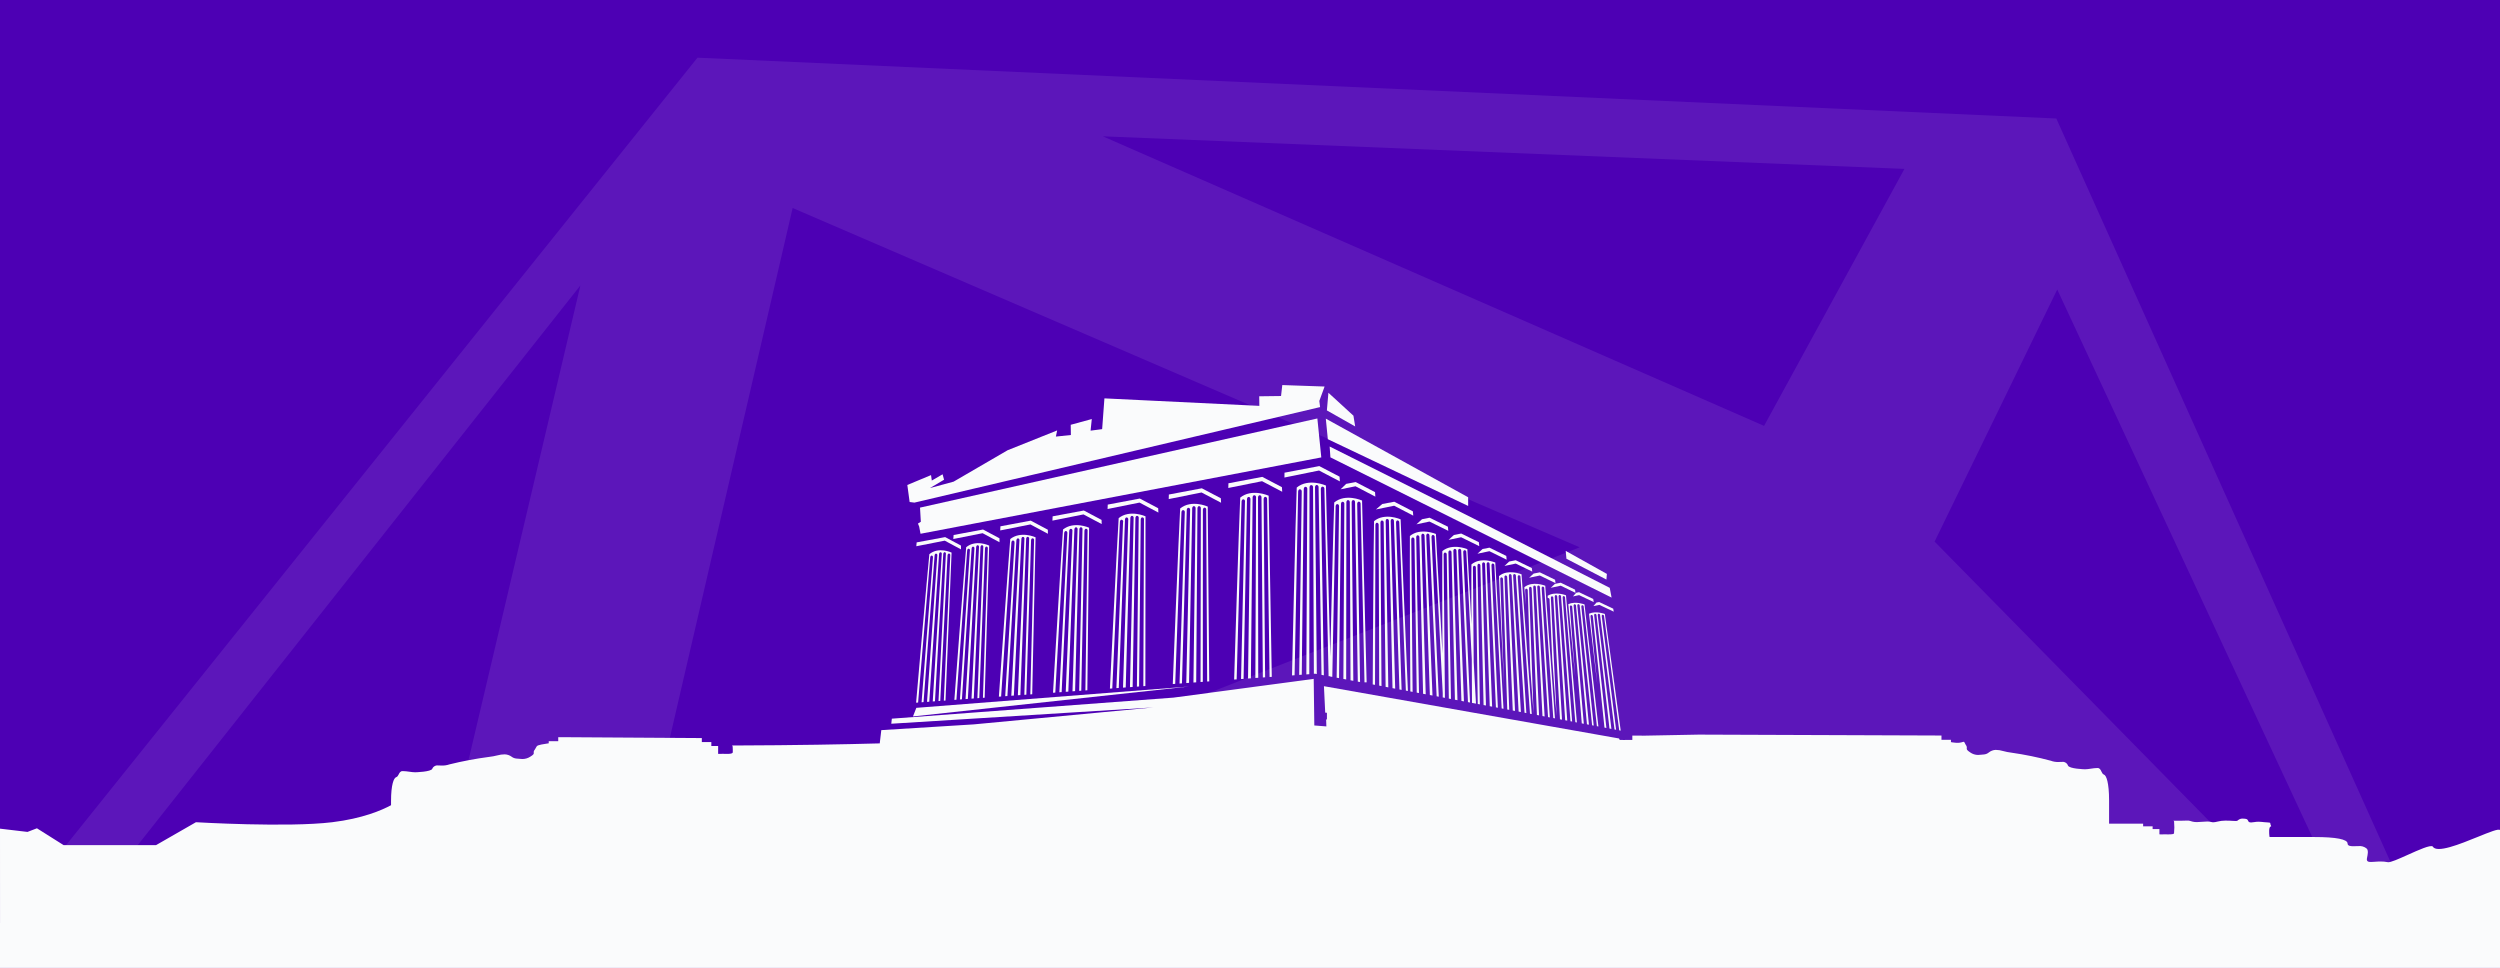 <svg viewBox="0 0 390 151" fill="none" xmlns="http://www.w3.org/2000/svg">
<rect x="0" y="0" width="390" height="151" fill="#808080" stroke="none"/>
<g clip-path="url(#clip0_16498_64793)">
<path d="M390 0H0V151H390V0Z" fill="#4D00B4"/>
<path fill-rule="evenodd" clip-rule="evenodd" d="M380.152 150.559L320.784 18.487L108.806 9L0 144.694V150.559H6.68L90.543 44.53L65.552 150.559H192.2L264.215 119.057L260.057 150.559H289.78L294.367 116.61L327.78 150.559H366.713L301.797 84.489L320.93 45.163L370.026 150.559H380.152ZM123.653 32.449L246.428 85.381L97.862 143.736L123.653 32.449ZM172.037 21.265L297.093 26.347L275.193 66.438L172.037 21.265Z" fill="#5C16BA"/>
<path d="M229.029 77.572L229.033 78.927L207.141 68.514L206.827 65.31L229.029 77.572Z" fill="#FAFBFC"/>
<path d="M250.674 89.529L250.6 90.411L244.363 87.164L244.253 85.941L250.674 89.529Z" fill="#FAFBFC"/>
<path d="M211.407 66.527L206.994 64.024L207.232 61.271L211.137 64.848L211.407 66.527Z" fill="#FAFBFC"/>
<path d="M206.121 71.356L143.602 83.267L143.388 82.136L143.198 81.678L143.65 81.395L143.523 79.188L205.508 65.281L206.121 71.356Z" fill="#FAFBFC"/>
<path d="M206.636 60.299L205.816 62.547L205.934 63.506L142.651 78.407L141.903 78.313L141.543 75.657L145.24 74.115L145.362 74.967L147.045 73.989L147.273 74.837L145.062 76.142L148.768 75.135L157.198 70.231L164.916 67.145L164.719 68.106L167.058 67.861L167.033 66.267L170.319 65.37L170.131 67.181L171.935 66.945L172.29 62.146L196.459 63.316L196.438 61.822L199.843 61.778L200.037 60.07L206.636 60.299Z" fill="#FAFBFC"/>
<path d="M251.407 93.225L207.544 71.347L207.426 69.657L229.904 80.903L251.119 91.703L251.407 93.225Z" fill="#FAFBFC"/>
<path d="M185.481 107.098L142.425 111.766L142.948 110.423L185.481 107.098Z" fill="#FAFBFC"/>
<path d="M206.534 107.046L252.562 115.2L252.683 115.43L252.698 115.43C252.773 115.428 252.844 115.426 252.91 115.426C252.954 115.426 252.995 115.428 253.039 115.43C253.068 115.432 253.098 115.433 253.131 115.434L253.2 115.436C253.258 115.438 253.317 115.44 253.375 115.44C253.441 115.44 253.508 115.437 253.577 115.431H254.643V114.758H256.122V114.771L265.01 114.599L302.184 114.739H302.87V115.412H304.348V115.772L304.618 115.818C305.503 115.967 305.93 115.83 306.161 115.755C306.327 115.702 306.393 115.681 306.456 115.818C306.515 115.954 306.585 116.084 306.665 116.21C306.724 116.277 306.767 116.355 306.794 116.439C306.82 116.523 306.828 116.611 306.818 116.698C306.788 116.907 306.827 117.026 307.35 117.374C307.703 117.628 308.132 117.768 308.576 117.773C308.747 117.77 308.919 117.756 309.089 117.731C309.225 117.711 309.363 117.699 309.501 117.695C309.783 117.668 310.048 117.559 310.26 117.381C310.559 117.139 310.936 116.998 311.329 116.982C311.72 116.986 312.109 117.046 312.481 117.16C312.907 117.278 313.343 117.364 313.783 117.416C315.857 117.713 317.909 118.133 319.927 118.674C320.333 118.828 320.769 118.895 321.205 118.869C321.407 118.869 321.591 118.861 321.725 118.855C321.758 118.854 321.788 118.853 321.815 118.852C321.85 118.85 321.879 118.849 321.902 118.849C322.061 118.873 322.209 118.938 322.332 119.036C322.455 119.135 322.546 119.263 322.597 119.408C322.761 119.946 325.238 120.009 325.262 120.009C325.556 120 325.848 119.969 326.137 119.918C326.493 119.855 326.853 119.819 327.215 119.81C327.562 119.81 327.686 120.073 327.816 120.348L327.817 120.35C327.914 120.557 328.016 120.771 328.224 120.843C328.589 120.97 329.016 122.098 329.016 124.864V128.44C329.016 128.447 329.016 128.453 329.018 128.46C329.02 128.468 329.022 128.476 329.026 128.483L329.028 128.487L329.03 128.49H334.328V128.912H335.809V129.332H336.869V130.158C336.904 130.158 336.939 130.16 336.973 130.161L337.008 130.163C337.03 130.164 337.051 130.164 337.072 130.164H337.316C337.358 130.164 337.396 130.163 337.433 130.162C337.453 130.161 337.472 130.16 337.491 130.16C337.507 130.159 337.522 130.159 337.537 130.159H337.863C337.929 130.159 337.996 130.16 338.064 130.162C338.105 130.162 338.147 130.163 338.189 130.164C338.216 130.164 338.244 130.164 338.271 130.164C338.826 130.164 339.081 130.121 339.149 130.013C339.212 129.391 339.215 128.765 339.157 128.143C339.156 128.134 339.153 128.126 339.148 128.119C339.146 128.116 339.144 128.113 339.141 128.11C339.137 128.107 339.134 128.104 339.13 128.102C339.097 128.082 339.068 128.058 339.042 128.031H340.395C340.477 128.031 340.578 128.031 340.699 128.023C340.843 128.016 341.008 128.011 341.164 128.011C341.344 127.992 341.525 128.014 341.696 128.075C342.109 128.224 342.55 128.278 342.987 128.233C343.141 128.233 343.333 128.218 343.54 128.201L343.59 128.197C343.827 128.178 344.087 128.157 344.329 128.157C344.533 128.151 344.737 128.174 344.934 128.227C345.043 128.261 345.156 128.277 345.27 128.276C345.48 128.267 345.688 128.234 345.891 128.177C346.308 128.069 346.738 128.015 347.169 128.014C347.658 128.014 348.049 128.038 348.332 128.055L348.412 128.059C348.551 128.067 348.664 128.073 348.757 128.073C348.839 128.073 349.04 128.073 349.102 127.974C349.216 127.872 349.35 127.796 349.496 127.75C349.642 127.703 349.796 127.689 349.948 127.707C350.041 127.707 350.133 127.713 350.225 127.723C350.582 127.764 350.64 127.892 350.698 128.028C350.721 128.102 350.767 128.168 350.828 128.215C350.89 128.263 350.965 128.29 351.043 128.293C351.091 128.299 351.138 128.302 351.186 128.302C351.333 128.297 351.479 128.281 351.623 128.254C351.861 128.212 352.103 128.19 352.345 128.187C352.513 128.187 352.681 128.198 352.848 128.22C353.169 128.263 353.429 128.277 353.642 128.287C354.097 128.312 354.171 128.325 354.171 128.46C354.176 128.569 354.207 128.675 354.262 128.77C354.328 128.899 354.319 128.908 354.231 128.933C353.913 129.02 353.973 129.963 354.037 130.519C354.037 130.551 354.085 130.576 354.138 130.576H361.041C364.429 130.576 366.221 130.927 366.221 131.591C366.221 132.009 366.828 132.008 367.118 132.008C367.228 132.008 367.345 132.008 367.468 132.002C367.591 131.995 367.725 131.995 367.856 131.995H367.859C368.104 131.96 368.354 131.978 368.591 132.049C368.829 132.119 369.048 132.24 369.235 132.403C369.485 132.714 369.371 133.277 369.248 133.871C369.111 134.537 369.619 134.499 370.445 134.437C371.015 134.395 371.736 134.342 372.5 134.5C372.875 134.586 374.211 133.985 375.623 133.35C377.322 132.585 379.129 131.772 379.5 132.049C380.111 133.161 383.734 131.69 386.559 130.544C388.361 129.812 389.838 129.213 390 129.5V151H0V144H0.004L0 129.271L4.289 129.779L5.761 129.213L9.933 131.845H24.335L30.567 128.266C30.567 128.266 44.84 129.115 51.83 128.266C56.582 127.689 59.573 126.387 61.002 125.612V124.963C61.002 122.407 61.429 121.364 61.795 121.246C62.003 121.18 62.106 120.982 62.203 120.79C62.334 120.535 62.459 120.292 62.808 120.292C63.17 120.3 63.532 120.333 63.888 120.391C64.178 120.439 64.471 120.467 64.766 120.476C64.79 120.476 67.274 120.417 67.439 119.919C67.489 119.786 67.581 119.667 67.704 119.576C67.827 119.485 67.977 119.425 68.136 119.403C68.159 119.403 68.188 119.404 68.223 119.406L68.262 119.407L68.313 119.409C68.448 119.415 68.632 119.422 68.835 119.422C69.272 119.446 69.71 119.384 70.116 119.242C72.14 118.742 74.198 118.353 76.278 118.079C76.72 118.03 77.157 117.951 77.584 117.841C77.957 117.736 78.347 117.681 78.739 117.678C79.133 117.692 79.511 117.822 79.811 118.046C80.023 118.21 80.29 118.312 80.572 118.336C80.711 118.34 80.849 118.351 80.986 118.37C81.156 118.393 81.328 118.405 81.5 118.408C81.945 118.404 82.376 118.275 82.729 118.039C83.254 117.718 83.293 117.608 83.263 117.415C83.253 117.335 83.261 117.253 83.287 117.176C83.314 117.098 83.357 117.026 83.416 116.963C83.496 116.847 83.567 116.727 83.627 116.602C83.778 116.297 83.81 116.233 85.332 115.998L85.602 115.955V115.622H87.085V115H87.772L108.797 115.135H109.484V115.758H110.968V116.379H112.03V117.599C112.099 117.605 112.166 117.608 112.232 117.608C112.291 117.608 112.349 117.606 112.408 117.604L112.477 117.602C112.51 117.601 112.54 117.6 112.569 117.599C112.593 117.598 112.615 117.597 112.638 117.596L112.672 117.595L112.698 117.595C112.765 117.595 112.838 117.597 112.914 117.598C112.95 117.599 112.987 117.6 113.025 117.601C113.157 117.604 113.296 117.608 113.433 117.608C113.989 117.608 114.245 117.544 114.313 117.386V116.958L114.304 116.708L114.296 116.464C114.295 116.442 114.285 116.42 114.268 116.404C114.234 116.372 114.204 116.337 114.18 116.299C124.539 116.263 131.784 116.119 137.239 115.968L137.483 113.9L151.915 113.003L179.924 110.358L139.041 112.901L139.127 112.112L183.046 108.83L204.939 105.904L205.033 113.173L206.913 113.321L206.877 112.23L207 112.242V111.195L206.734 111.169L206.534 107.046Z" fill="#FAFBFC"/>
<path d="M155.919 84.59L153.284 83.177L148.716 84.084L148.763 83.46L153.352 82.604L155.919 83.977V84.59Z" fill="#FAFBFC"/>
<path d="M156.812 108.605L158.273 84.66L158.256 84.661C158.262 84.646 158.262 84.631 158.262 84.617C158.264 84.582 158.262 84.547 158.255 84.512C158.247 84.47 158.228 84.431 158.2 84.398C158.164 84.359 158.116 84.332 158.063 84.323C158.038 84.317 158.012 84.316 157.986 84.32C157.961 84.324 157.936 84.333 157.914 84.347C157.877 84.373 157.847 84.408 157.827 84.449C157.81 84.484 157.797 84.522 157.788 84.56C157.784 84.578 157.781 84.595 157.779 84.613L156.175 108.655L155.826 108.68C155.889 107.773 156.012 106.007 156.166 103.809C156.32 101.612 156.504 98.989 156.691 96.359C156.878 93.729 157.066 91.109 157.227 88.919C157.389 86.728 157.519 84.973 157.601 84.086C157.986 83.785 158.438 83.581 158.918 83.492C159.34 83.415 159.772 83.405 160.197 83.461C160.526 83.503 160.85 83.575 161.165 83.676C161.295 83.716 161.423 83.764 161.548 83.818L161.027 108.304L160.73 108.326L161.316 84.318C161.319 84.303 161.321 84.288 161.321 84.273C161.324 84.238 161.322 84.203 161.315 84.168C161.307 84.126 161.289 84.087 161.261 84.054C161.225 84.015 161.177 83.988 161.125 83.978C161.099 83.972 161.073 83.971 161.047 83.975C161.021 83.979 160.996 83.988 160.974 84.002C160.938 84.028 160.91 84.063 160.893 84.103C160.875 84.138 160.862 84.175 160.854 84.214C160.85 84.231 160.847 84.249 160.845 84.266L160.111 108.37L159.797 108.391L160.547 84.092C160.55 84.077 160.552 84.062 160.553 84.047C160.555 84.012 160.553 83.977 160.546 83.943C160.538 83.901 160.52 83.862 160.492 83.83C160.457 83.791 160.409 83.765 160.357 83.756C160.332 83.749 160.305 83.747 160.279 83.751C160.254 83.755 160.229 83.764 160.207 83.778C160.171 83.804 160.143 83.839 160.125 83.879C160.109 83.914 160.097 83.951 160.09 83.989C160.086 84.006 160.083 84.024 160.081 84.042L159.177 108.434L158.788 108.461L159.808 84.096C159.811 84.081 159.813 84.066 159.814 84.051C159.816 84.016 159.814 83.981 159.807 83.946C159.799 83.905 159.781 83.865 159.753 83.833C159.718 83.794 159.67 83.768 159.618 83.76C159.593 83.754 159.567 83.752 159.541 83.756C159.516 83.76 159.491 83.769 159.469 83.782C159.433 83.808 159.405 83.843 159.387 83.884C159.37 83.919 159.357 83.956 159.348 83.995C159.344 84.012 159.341 84.029 159.339 84.047L158.163 108.508L157.765 108.537L159.03 84.332C159.035 84.317 159.035 84.302 159.035 84.286C159.037 84.251 159.035 84.216 159.028 84.181C159.02 84.139 159.001 84.099 158.973 84.066C158.937 84.027 158.889 84.001 158.837 83.992C158.812 83.986 158.786 83.984 158.76 83.989C158.735 83.993 158.71 84.002 158.688 84.016C158.653 84.042 158.625 84.078 158.607 84.118C158.589 84.154 158.576 84.192 158.567 84.23C158.566 84.234 158.565 84.237 158.564 84.24C158.561 84.254 158.557 84.269 158.557 84.283L157.156 108.582L156.812 108.605Z" fill="#FAFBFC"/>
<path d="M160.745 81.811L156.034 82.749L156.067 82.105L160.796 81.218L163.462 82.637L163.476 83.27L160.745 81.811Z" fill="#FAFBFC"/>
<path d="M165.261 107.993L166.508 83.192L166.507 83.196C166.51 83.183 166.511 83.169 166.512 83.155C166.514 83.119 166.512 83.082 166.505 83.047C166.496 83.004 166.477 82.963 166.449 82.929C166.413 82.887 166.364 82.858 166.309 82.847C166.283 82.841 166.255 82.84 166.229 82.844C166.202 82.848 166.176 82.858 166.153 82.873C166.115 82.9 166.084 82.936 166.065 82.979C166.047 83.016 166.033 83.054 166.025 83.094C166.02 83.112 166.017 83.131 166.016 83.149L164.629 108.043L164.272 108.068L164.312 107.393C164.37 106.394 164.458 104.884 164.565 103.086C164.681 101.132 164.818 98.84 164.958 96.498L165.026 95.368C165.189 92.64 165.353 89.917 165.497 87.634C165.641 85.35 165.76 83.522 165.83 82.602C166.224 82.29 166.688 82.079 167.182 81.988C167.618 81.908 168.063 81.897 168.502 81.955C168.841 81.998 169.176 82.072 169.502 82.176C169.637 82.218 169.769 82.267 169.899 82.323L169.627 107.681L169.322 107.704L169.663 82.842C169.666 82.826 169.668 82.81 169.668 82.794C169.67 82.758 169.667 82.722 169.66 82.686C169.651 82.642 169.632 82.602 169.603 82.568C169.566 82.527 169.517 82.499 169.463 82.49C169.437 82.484 169.41 82.483 169.383 82.487C169.357 82.491 169.332 82.5 169.309 82.515C169.271 82.541 169.241 82.578 169.222 82.62C169.204 82.656 169.191 82.695 169.183 82.735C169.178 82.752 169.175 82.77 169.174 82.789L168.679 107.75L168.353 107.774L168.869 82.614C168.871 82.605 168.873 82.596 168.874 82.586C168.874 82.58 168.875 82.573 168.875 82.567C168.878 82.531 168.875 82.495 168.868 82.459C168.859 82.415 168.84 82.375 168.811 82.341C168.774 82.298 168.723 82.27 168.668 82.259C168.642 82.253 168.615 82.251 168.589 82.255C168.562 82.259 168.537 82.269 168.514 82.283C168.476 82.31 168.446 82.346 168.427 82.388C168.41 82.425 168.397 82.464 168.389 82.504C168.385 82.522 168.382 82.54 168.381 82.559L167.716 107.813L167.309 107.845L168.103 82.62C168.108 82.605 168.108 82.589 168.108 82.573C168.109 82.537 168.106 82.5 168.099 82.465C168.09 82.421 168.07 82.381 168.042 82.347C168.005 82.305 167.956 82.276 167.901 82.265C167.847 82.252 167.791 82.261 167.744 82.29C167.706 82.316 167.675 82.352 167.655 82.395C167.638 82.431 167.624 82.47 167.615 82.51C167.611 82.527 167.608 82.545 167.606 82.564L166.661 107.893L166.254 107.92L167.295 82.852C167.3 82.837 167.3 82.82 167.3 82.805C167.302 82.769 167.299 82.733 167.292 82.697C167.283 82.654 167.263 82.614 167.234 82.58C167.198 82.539 167.148 82.512 167.094 82.503C167.068 82.496 167.041 82.495 167.014 82.499C166.987 82.504 166.962 82.513 166.939 82.528C166.9 82.554 166.87 82.591 166.85 82.633C166.833 82.67 166.82 82.709 166.811 82.749C166.807 82.767 166.804 82.785 166.802 82.803L165.617 107.968L165.261 107.993Z" fill="#FAFBFC"/>
<path d="M190.488 78.428L187.442 76.826L182.32 77.856L182.34 77.146L187.486 76.173L190.448 77.729L190.488 78.428Z" fill="#FAFBFC"/>
<path d="M169.023 80.248L164.177 81.218L164.21 80.549L169.078 79.639L171.842 81.106L171.865 81.759L169.023 80.248Z" fill="#FAFBFC"/>
<path d="M174.158 107.346L175.199 81.443L175.204 81.444C175.209 81.429 175.214 81.414 175.217 81.399C175.219 81.362 175.215 81.324 175.207 81.287C175.198 81.243 175.177 81.201 175.148 81.166C175.11 81.123 175.058 81.095 175.002 81.084C174.975 81.078 174.947 81.076 174.92 81.081C174.893 81.085 174.866 81.094 174.843 81.109C174.804 81.136 174.774 81.174 174.754 81.217C174.736 81.255 174.723 81.295 174.715 81.336C174.711 81.355 174.708 81.374 174.706 81.393L173.517 107.397L173.147 107.424C173.166 107.033 173.201 106.32 173.247 105.369C173.285 104.597 173.331 103.668 173.382 102.629C173.495 100.31 173.638 97.445 173.783 94.542C173.928 91.64 174.077 88.703 174.208 86.245C174.338 83.787 174.447 81.806 174.513 80.828C174.917 80.506 175.393 80.289 175.9 80.196C176.348 80.114 176.807 80.103 177.259 80.164C177.61 80.209 177.955 80.286 178.292 80.394C178.43 80.437 178.567 80.488 178.7 80.546L178.679 107.023L178.359 107.043L178.461 81.078C178.464 81.062 178.466 81.045 178.466 81.029C178.467 80.992 178.464 80.954 178.456 80.918C178.446 80.873 178.426 80.832 178.396 80.797C178.358 80.754 178.307 80.725 178.251 80.715C178.224 80.708 178.195 80.706 178.167 80.71C178.139 80.715 178.112 80.725 178.088 80.74C178.049 80.767 178.019 80.805 177.999 80.848C177.982 80.886 177.969 80.926 177.961 80.967C177.957 80.986 177.954 81.004 177.953 81.023L177.697 107.091L177.357 107.117L177.638 80.844C177.641 80.828 177.643 80.811 177.643 80.795C177.645 80.757 177.641 80.72 177.633 80.683C177.624 80.638 177.603 80.596 177.573 80.561C177.535 80.518 177.483 80.489 177.426 80.479C177.399 80.472 177.37 80.47 177.342 80.475C177.314 80.479 177.287 80.489 177.263 80.504C177.224 80.531 177.193 80.569 177.173 80.612C177.156 80.65 177.142 80.69 177.134 80.731C177.13 80.75 177.127 80.768 177.125 80.787L176.692 107.164L176.275 107.195L176.845 80.843C176.848 80.827 176.85 80.811 176.85 80.795C176.852 80.758 176.849 80.721 176.841 80.685C176.831 80.64 176.81 80.599 176.779 80.564C176.74 80.522 176.688 80.493 176.631 80.483C176.604 80.476 176.577 80.475 176.55 80.48C176.523 80.484 176.497 80.495 176.474 80.51C176.435 80.537 176.404 80.575 176.385 80.619C176.367 80.657 176.354 80.697 176.346 80.738C176.341 80.756 176.338 80.775 176.337 80.793L175.613 107.241L175.19 107.272L176.006 81.088C176.011 81.072 176.011 81.057 176.011 81.04C176.012 81.003 176.009 80.966 176.001 80.93C175.991 80.885 175.971 80.843 175.941 80.808C175.903 80.766 175.852 80.737 175.796 80.727C175.768 80.719 175.74 80.718 175.712 80.723C175.684 80.728 175.657 80.738 175.633 80.753C175.594 80.781 175.564 80.818 175.544 80.862C175.527 80.901 175.515 80.942 175.507 80.983C175.503 81.002 175.5 81.02 175.498 81.039L174.526 107.323L174.158 107.346Z" fill="#FAFBFC"/>
<path d="M177.764 78.403L172.781 79.405L172.809 78.717L177.812 77.772L180.676 79.284L180.708 79.961L177.764 78.403Z" fill="#FAFBFC"/>
<path d="M196.879 75.065L191.616 76.125L191.634 75.394L196.918 74.394L199.98 75.999L200.024 76.716L196.879 75.065Z" fill="#FAFBFC"/>
<path d="M149.75 109.12L151.299 85.926C151.305 85.912 151.311 85.898 151.315 85.884C151.317 85.85 151.316 85.817 151.31 85.784C151.304 85.743 151.287 85.706 151.263 85.673C151.231 85.636 151.188 85.61 151.14 85.601C151.117 85.595 151.093 85.593 151.069 85.597C151.046 85.601 151.023 85.61 151.003 85.623C150.968 85.648 150.94 85.681 150.922 85.721C150.906 85.755 150.894 85.791 150.886 85.828C150.882 85.845 150.879 85.862 150.877 85.879L149.202 109.158L148.882 109.183C148.902 108.913 148.929 108.559 148.961 108.133C149.03 107.211 149.123 105.957 149.233 104.504L149.247 104.325C149.405 102.238 149.592 99.764 149.781 97.287C149.976 94.739 150.173 92.19 150.341 90.062C150.508 87.934 150.645 86.227 150.726 85.366C151.073 85.078 151.486 84.882 151.928 84.795C152.311 84.721 152.704 84.712 153.09 84.767C153.388 84.807 153.682 84.877 153.967 84.975C154.085 85.014 154.2 85.06 154.313 85.112L153.609 108.84L153.337 108.861L154.096 85.594C154.099 85.58 154.1 85.565 154.101 85.55C154.103 85.517 154.101 85.483 154.096 85.45C154.089 85.41 154.072 85.373 154.047 85.341C154.015 85.304 153.971 85.278 153.923 85.27C153.9 85.263 153.876 85.262 153.853 85.265C153.829 85.269 153.807 85.278 153.787 85.291C153.752 85.316 153.724 85.35 153.706 85.39C153.69 85.424 153.678 85.461 153.671 85.498C153.667 85.515 153.664 85.532 153.663 85.549L152.766 108.899L152.476 108.921L153.393 85.384C153.396 85.369 153.397 85.354 153.398 85.339C153.4 85.305 153.399 85.271 153.393 85.238C153.386 85.198 153.369 85.159 153.344 85.127C153.312 85.089 153.268 85.063 153.219 85.055C153.196 85.048 153.172 85.047 153.149 85.051C153.126 85.055 153.104 85.064 153.084 85.077C153.049 85.103 153.021 85.137 153.003 85.176C152.987 85.21 152.975 85.246 152.967 85.284C152.965 85.292 152.963 85.3 152.962 85.309C152.96 85.317 152.959 85.326 152.958 85.334L151.91 108.962L151.555 108.989L152.722 85.386C152.723 85.375 152.725 85.365 152.725 85.355C152.726 85.35 152.726 85.346 152.726 85.342C152.728 85.308 152.726 85.274 152.72 85.241C152.713 85.201 152.696 85.164 152.671 85.132C152.64 85.094 152.596 85.069 152.548 85.059C152.525 85.053 152.501 85.052 152.477 85.056C152.454 85.059 152.431 85.068 152.412 85.081C152.376 85.106 152.348 85.14 152.33 85.179C152.314 85.213 152.302 85.249 152.293 85.286C152.291 85.294 152.289 85.301 152.288 85.309C152.286 85.318 152.284 85.327 152.284 85.337L150.987 109.03L150.626 109.057L152.006 85.61C152.007 85.603 152.008 85.597 152.009 85.591C152.01 85.582 152.011 85.574 152.011 85.566C152.014 85.532 152.012 85.498 152.007 85.465C152 85.424 151.983 85.387 151.958 85.355C151.927 85.317 151.883 85.291 151.835 85.282C151.812 85.275 151.788 85.274 151.764 85.278C151.741 85.282 151.718 85.29 151.698 85.304C151.663 85.329 151.635 85.363 151.617 85.402C151.601 85.436 151.588 85.472 151.581 85.51C151.577 85.526 151.572 85.543 151.572 85.56L150.061 109.094L149.75 109.12Z" fill="#FAFBFC"/>
<path d="M186.176 106.474L186.512 79.338C186.512 79.321 186.512 79.304 186.512 79.287C186.513 79.248 186.509 79.21 186.501 79.173C186.49 79.127 186.469 79.084 186.438 79.048C186.398 79.006 186.345 78.977 186.287 78.967C186.259 78.96 186.231 78.959 186.203 78.963C186.175 78.967 186.148 78.977 186.124 78.992C186.084 79.02 186.052 79.059 186.033 79.104C186.014 79.143 186.001 79.184 185.992 79.226C185.99 79.236 185.988 79.246 185.987 79.255C185.985 79.265 185.984 79.274 185.984 79.284L185.494 106.524L185.06 106.557L185.656 79.593C185.659 79.577 185.661 79.56 185.661 79.543C185.662 79.505 185.659 79.467 185.65 79.429C185.64 79.383 185.618 79.341 185.587 79.305C185.547 79.262 185.494 79.233 185.435 79.224C185.408 79.216 185.379 79.215 185.351 79.219C185.323 79.224 185.296 79.234 185.272 79.249C185.233 79.277 185.202 79.316 185.183 79.361C185.165 79.4 185.152 79.441 185.144 79.483C185.142 79.494 185.14 79.504 185.139 79.515C185.138 79.523 185.137 79.532 185.136 79.541L184.385 106.607L184.007 106.634L184.827 79.956C184.832 79.94 184.832 79.923 184.832 79.907V79.906C184.834 79.868 184.831 79.829 184.822 79.792C184.813 79.746 184.791 79.703 184.76 79.667C184.72 79.624 184.667 79.596 184.609 79.586C184.581 79.579 184.553 79.578 184.525 79.582C184.497 79.586 184.47 79.596 184.446 79.611C184.406 79.639 184.374 79.677 184.354 79.722C184.336 79.761 184.323 79.802 184.315 79.844C184.311 79.863 184.309 79.882 184.307 79.901L183.334 106.68L182.953 106.711C182.986 105.953 183.057 104.116 183.149 101.722C183.226 99.725 183.324 97.343 183.425 94.877C183.445 94.386 183.466 93.892 183.486 93.397C183.608 90.414 183.735 87.4 183.845 84.878C183.955 82.356 184.049 80.329 184.107 79.321C184.52 78.989 185.008 78.765 185.529 78.668C185.99 78.584 186.462 78.572 186.926 78.635C187.286 78.681 187.641 78.761 187.986 78.871C188.13 78.916 188.271 78.969 188.409 79.028L188.642 106.295L188.316 106.319L188.169 79.574C188.172 79.558 188.174 79.541 188.174 79.524C188.176 79.485 188.173 79.447 188.165 79.409C188.155 79.362 188.134 79.319 188.103 79.282C188.063 79.239 188.01 79.211 187.952 79.201C187.924 79.194 187.895 79.194 187.867 79.198C187.839 79.203 187.812 79.214 187.789 79.229C187.749 79.258 187.718 79.298 187.698 79.343C187.68 79.382 187.667 79.424 187.659 79.466C187.655 79.485 187.652 79.504 187.651 79.524L187.638 106.367L187.286 106.392L187.33 79.334C187.331 79.317 187.331 79.301 187.33 79.284C187.331 79.246 187.327 79.207 187.318 79.17C187.308 79.124 187.286 79.08 187.255 79.044C187.214 79.001 187.161 78.973 187.103 78.963C187.076 78.956 187.047 78.954 187.019 78.959C186.991 78.963 186.964 78.974 186.94 78.989C186.9 79.017 186.869 79.056 186.849 79.101C186.832 79.14 186.819 79.181 186.811 79.223C186.807 79.242 186.804 79.261 186.803 79.281L186.609 106.444L186.176 106.474Z" fill="#FAFBFC"/>
<path d="M204.964 105.111L204.834 76.067L204.834 76.071C204.838 76.055 204.841 76.039 204.843 76.023C204.844 75.982 204.839 75.942 204.83 75.902C204.818 75.853 204.794 75.807 204.761 75.769C204.718 75.722 204.66 75.691 204.598 75.681C204.569 75.674 204.539 75.672 204.509 75.677C204.48 75.682 204.452 75.692 204.427 75.709C204.385 75.739 204.353 75.78 204.333 75.828C204.314 75.869 204.301 75.913 204.293 75.958C204.289 75.978 204.286 75.999 204.285 76.019L204.251 105.174L203.791 105.207L203.937 76.342C203.942 76.324 203.941 76.307 203.941 76.289C203.943 76.249 203.939 76.208 203.93 76.168C203.919 76.119 203.896 76.074 203.862 76.036C203.819 75.989 203.762 75.958 203.699 75.947C203.67 75.939 203.64 75.938 203.61 75.943C203.58 75.948 203.552 75.96 203.526 75.976C203.485 76.007 203.453 76.048 203.433 76.096C203.415 76.138 203.403 76.181 203.395 76.226C203.388 76.247 203.388 76.267 203.388 76.287L203.076 105.254L202.674 105.285L203.071 76.729V76.676C203.071 76.635 203.067 76.594 203.057 76.554C203.045 76.505 203.021 76.459 202.988 76.421C202.944 76.375 202.887 76.345 202.825 76.334C202.796 76.327 202.765 76.326 202.736 76.331C202.706 76.335 202.678 76.346 202.653 76.362C202.612 76.393 202.579 76.434 202.559 76.482C202.541 76.523 202.528 76.567 202.52 76.611C202.516 76.631 202.513 76.652 202.511 76.672L201.956 105.34L201.556 105.366C201.565 104.881 201.605 103.087 201.662 100.596C201.718 98.105 201.791 94.92 201.87 91.653C201.948 88.387 202.03 85.042 202.104 82.237C202.179 79.431 202.245 77.164 202.29 76.057C202.722 75.704 203.236 75.466 203.784 75.364C204.272 75.274 204.771 75.262 205.263 75.328C205.646 75.377 206.024 75.461 206.393 75.578C206.546 75.625 206.696 75.679 206.844 75.741L207.522 102.425C207.562 100.686 207.612 98.525 207.667 96.196C207.722 93.867 207.781 91.387 207.84 89.02C207.894 86.846 207.949 84.77 207.996 82.999L208.009 82.539C208.058 80.673 208.106 79.196 208.14 78.381C208.552 78.045 209.041 77.818 209.564 77.721C210.029 77.635 210.505 77.624 210.973 77.687C211.339 77.733 211.7 77.813 212.051 77.925C212.197 77.97 212.341 78.022 212.481 78.082L213.195 106.441H212.861L212.254 78.637V78.586C212.254 78.547 212.249 78.508 212.24 78.47C212.228 78.423 212.206 78.38 212.174 78.344C212.132 78.301 212.078 78.272 212.02 78.262C211.992 78.255 211.963 78.253 211.935 78.258C211.907 78.262 211.88 78.272 211.856 78.288C211.817 78.316 211.786 78.355 211.768 78.4C211.75 78.44 211.738 78.481 211.73 78.524C211.728 78.533 211.727 78.542 211.725 78.552C211.724 78.562 211.723 78.572 211.722 78.582L212.169 106.399L211.816 106.334L211.387 78.392V78.341C211.387 78.302 211.383 78.264 211.374 78.226C211.362 78.179 211.34 78.135 211.308 78.099C211.266 78.056 211.212 78.028 211.154 78.018C211.126 78.011 211.097 78.01 211.069 78.014C211.041 78.019 211.014 78.029 210.991 78.044C210.95 78.072 210.919 78.112 210.901 78.157C210.884 78.197 210.871 78.239 210.864 78.281C210.861 78.3 210.857 78.32 210.857 78.339L211.119 106.206L210.682 106.125L210.566 78.397V78.346C210.566 78.308 210.562 78.269 210.553 78.231C210.541 78.184 210.519 78.141 210.487 78.105C210.445 78.062 210.391 78.033 210.333 78.023C210.305 78.017 210.276 78.016 210.248 78.02C210.22 78.025 210.193 78.035 210.169 78.05C210.129 78.079 210.098 78.118 210.08 78.164C210.063 78.203 210.05 78.245 210.042 78.288C210.037 78.307 210.035 78.327 210.035 78.346L210.006 105.997L209.569 105.915L209.716 78.659C209.719 78.642 209.72 78.625 209.72 78.608C209.722 78.569 209.718 78.529 209.709 78.491C209.698 78.444 209.676 78.4 209.644 78.364C209.604 78.32 209.549 78.291 209.49 78.282C209.463 78.275 209.434 78.274 209.406 78.278C209.378 78.282 209.351 78.292 209.327 78.307C209.287 78.336 209.256 78.375 209.238 78.421C209.221 78.46 209.209 78.502 209.202 78.545C209.199 78.565 209.197 78.584 209.196 78.604L208.892 105.789L208.517 105.719L208.895 79.024V78.973C208.896 78.933 208.891 78.894 208.881 78.856C208.87 78.809 208.847 78.765 208.814 78.729C208.772 78.686 208.717 78.657 208.658 78.647C208.63 78.64 208.601 78.639 208.573 78.644C208.545 78.648 208.519 78.659 208.495 78.674C208.455 78.703 208.424 78.742 208.405 78.787C208.387 78.827 208.374 78.869 208.367 78.911C208.364 78.923 208.362 78.935 208.361 78.946C208.36 78.954 208.359 78.962 208.358 78.969L207.837 105.593L207.461 105.525V105.486H207.26L206.608 76.316V76.263C206.609 76.222 206.604 76.182 206.594 76.142C206.582 76.093 206.558 76.048 206.525 76.01C206.481 75.965 206.424 75.934 206.362 75.924C206.333 75.916 206.303 75.915 206.273 75.919C206.244 75.924 206.215 75.935 206.19 75.951C206.149 75.981 206.116 76.022 206.097 76.07C206.078 76.112 206.065 76.155 206.057 76.2C206.054 76.221 206.051 76.241 206.049 76.261L206.522 105.349L206.154 105.28L205.699 76.06V76.007C205.699 75.966 205.695 75.926 205.685 75.886C205.673 75.837 205.649 75.792 205.615 75.753C205.572 75.707 205.515 75.676 205.452 75.665C205.423 75.657 205.393 75.656 205.363 75.661C205.333 75.666 205.305 75.677 205.28 75.693C205.238 75.723 205.206 75.765 205.187 75.812C205.169 75.854 205.156 75.897 205.149 75.942C205.146 75.962 205.144 75.983 205.143 76.003L205.421 105.146L205.159 105.097L204.964 105.111Z" fill="#FAFBFC"/>
<path d="M193.606 105.931L194.216 78.289C194.221 78.27 194.225 78.25 194.228 78.231C194.229 78.191 194.225 78.151 194.216 78.112C194.205 78.064 194.182 78.02 194.15 77.983C194.109 77.939 194.054 77.911 193.995 77.901C193.966 77.894 193.936 77.893 193.907 77.897C193.878 77.902 193.851 77.912 193.826 77.928C193.785 77.957 193.753 77.998 193.733 78.044C193.715 78.084 193.702 78.127 193.694 78.17C193.69 78.19 193.687 78.21 193.686 78.23L192.917 105.981L192.528 106.011C192.546 105.39 192.601 103.575 192.677 101.129C192.753 98.683 192.85 95.615 192.95 92.486C193.05 89.357 193.156 86.174 193.249 83.506C193.341 80.838 193.422 78.689 193.474 77.629C193.897 77.287 194.398 77.056 194.932 76.957C195.407 76.87 195.893 76.858 196.372 76.922C196.745 76.97 197.112 77.052 197.471 77.166C197.619 77.213 197.766 77.267 197.909 77.33L198.398 105.587L198.057 105.614L197.667 77.895C197.668 77.878 197.668 77.861 197.667 77.844C197.668 77.805 197.664 77.765 197.655 77.727C197.644 77.679 197.621 77.635 197.588 77.598C197.545 77.555 197.49 77.526 197.43 77.516C197.402 77.51 197.374 77.508 197.346 77.513C197.318 77.518 197.291 77.528 197.267 77.543C197.226 77.573 197.194 77.613 197.175 77.659C197.157 77.7 197.144 77.742 197.136 77.785C197.132 77.805 197.129 77.825 197.127 77.845L197.358 105.659L197.003 105.689L196.792 77.648V77.595C196.793 77.555 196.789 77.515 196.78 77.476C196.769 77.428 196.747 77.384 196.715 77.347C196.673 77.303 196.619 77.275 196.56 77.265C196.531 77.258 196.502 77.257 196.473 77.261C196.444 77.266 196.416 77.276 196.391 77.292C196.35 77.321 196.318 77.36 196.298 77.406C196.28 77.446 196.267 77.488 196.259 77.531C196.255 77.55 196.252 77.57 196.251 77.59L196.285 105.733L195.839 105.764L195.944 77.646C195.946 77.629 195.947 77.611 195.948 77.594C195.948 77.554 195.944 77.514 195.935 77.475C195.925 77.427 195.902 77.383 195.869 77.346C195.827 77.303 195.772 77.274 195.713 77.264C195.684 77.257 195.655 77.256 195.626 77.26C195.597 77.265 195.569 77.275 195.545 77.291C195.504 77.32 195.472 77.361 195.453 77.407C195.436 77.447 195.423 77.49 195.415 77.533C195.41 77.546 195.409 77.559 195.408 77.571C195.408 77.579 195.408 77.586 195.408 77.593L195.139 105.819L194.693 105.848L195.066 77.912C195.067 77.894 195.067 77.877 195.066 77.86C195.067 77.82 195.063 77.78 195.054 77.74C195.043 77.693 195.021 77.648 194.989 77.611C194.947 77.567 194.892 77.538 194.832 77.529C194.805 77.522 194.776 77.521 194.748 77.525C194.72 77.53 194.693 77.54 194.669 77.555C194.628 77.584 194.597 77.624 194.578 77.67C194.56 77.711 194.547 77.753 194.539 77.797C194.535 77.817 194.533 77.836 194.531 77.856L193.998 105.906L193.606 105.931Z" fill="#FAFBFC"/>
<path d="M142.944 85.214L142.998 84.613L147.444 83.787L149.913 85.112V85.703L147.381 84.342L142.944 85.214Z" fill="#FAFBFC"/>
<path d="M143.767 109.553L145.538 86.992C145.539 86.977 145.54 86.962 145.54 86.947C145.542 86.914 145.54 86.882 145.535 86.849C145.528 86.811 145.512 86.774 145.488 86.743C145.458 86.707 145.416 86.683 145.37 86.675C145.348 86.67 145.325 86.669 145.302 86.672C145.279 86.676 145.258 86.685 145.239 86.698C145.206 86.722 145.179 86.755 145.162 86.792C145.147 86.825 145.135 86.86 145.126 86.896C145.122 86.913 145.117 86.93 145.117 86.947L143.224 109.598L142.913 109.618C142.976 108.896 143.115 107.301 143.293 105.259C143.472 103.217 143.689 100.732 143.91 98.228C144.13 95.724 144.354 93.209 144.544 91.099C144.734 88.989 144.891 87.298 144.979 86.451C145.316 86.173 145.717 85.983 146.146 85.898C146.517 85.828 146.896 85.819 147.269 85.871C147.557 85.911 147.839 85.978 148.114 86.073C148.227 86.111 148.339 86.156 148.447 86.206L147.5 109.281L147.237 109.302L148.24 86.673C148.243 86.659 148.244 86.645 148.245 86.631C148.247 86.598 148.246 86.566 148.24 86.534C148.234 86.495 148.218 86.458 148.195 86.427C148.165 86.39 148.123 86.365 148.076 86.357C148.054 86.351 148.031 86.349 148.008 86.353C147.985 86.357 147.963 86.365 147.943 86.378C147.908 86.401 147.88 86.434 147.862 86.472C147.846 86.506 147.834 86.541 147.826 86.577C147.822 86.593 147.819 86.609 147.817 86.626L146.681 109.337L146.404 109.359L147.554 86.464C147.556 86.45 147.558 86.436 147.559 86.422C147.564 86.39 147.564 86.357 147.559 86.325C147.554 86.286 147.538 86.25 147.515 86.219C147.485 86.183 147.443 86.158 147.397 86.15C147.375 86.144 147.351 86.143 147.329 86.146C147.306 86.15 147.284 86.159 147.265 86.172C147.232 86.196 147.205 86.228 147.189 86.266C147.174 86.299 147.162 86.334 147.155 86.37C147.151 86.386 147.148 86.402 147.147 86.419L145.856 109.402L145.509 109.426L146.913 86.471C146.916 86.457 146.917 86.443 146.919 86.428C146.923 86.396 146.923 86.364 146.919 86.331C146.912 86.293 146.896 86.257 146.873 86.225C146.843 86.189 146.801 86.164 146.755 86.156C146.733 86.15 146.71 86.148 146.687 86.152C146.664 86.156 146.642 86.164 146.623 86.177C146.588 86.2 146.559 86.233 146.541 86.271C146.525 86.304 146.512 86.339 146.504 86.376C146.502 86.384 146.5 86.393 146.499 86.401C146.497 86.409 146.496 86.417 146.495 86.424L144.966 109.467L144.617 109.491L146.218 86.686C146.221 86.672 146.223 86.658 146.224 86.644C146.227 86.611 146.225 86.579 146.22 86.547C146.213 86.508 146.197 86.472 146.174 86.441C146.144 86.404 146.103 86.38 146.057 86.371C146.034 86.365 146.011 86.364 145.988 86.367C145.965 86.37 145.943 86.378 145.924 86.391C145.89 86.415 145.863 86.447 145.846 86.485C145.831 86.518 145.819 86.553 145.81 86.588C145.806 86.605 145.801 86.621 145.801 86.637L144.072 109.532L143.767 109.553Z" fill="#FAFBFC"/>
<path d="M200.383 73.739L205.809 72.708L208.968 74.358L209.02 75.1L205.772 73.399L200.373 74.494L200.383 73.739Z" fill="#FAFBFC"/>
<path d="M225.935 82.811L222.993 81.362L220.961 81.796L221.833 81L223.016 80.764L225.87 82.167L225.935 82.811Z" fill="#FAFBFC"/>
<path d="M234.695 88.289L235.434 87.598L236.453 87.395L238.963 88.614L239.033 89.171L236.453 87.917L234.695 88.289Z" fill="#FAFBFC"/>
<path d="M230.764 85.2L227.933 83.809L225.978 84.222L226.81 83.456L227.951 83.232L230.702 84.581L230.764 85.2Z" fill="#FAFBFC"/>
<path d="M230.482 86.38L231.276 85.647L232.354 85.435L234.98 86.722L235.036 87.311L232.345 85.986L230.482 86.38Z" fill="#FAFBFC"/>
<path d="M238.541 90.131L239.242 89.479L240.214 89.285L242.595 90.441L242.657 90.973L240.211 89.779L238.541 90.131Z" fill="#FAFBFC"/>
<path d="M242.566 91.086L243.475 90.903L245.71 91.988L245.776 92.484L243.474 91.368L241.914 91.699L242.566 91.086Z" fill="#FAFBFC"/>
<path d="M245.481 94.491L247.074 112.906L246.757 112.848L245.268 94.708C245.269 94.697 245.269 94.685 245.268 94.674C245.266 94.646 245.261 94.618 245.252 94.592C245.24 94.555 245.218 94.522 245.188 94.497C245.158 94.472 245.122 94.456 245.083 94.451C245.064 94.446 245.044 94.445 245.025 94.448C245.005 94.451 244.987 94.458 244.97 94.469C244.944 94.49 244.924 94.518 244.915 94.55C244.905 94.577 244.899 94.604 244.897 94.632C244.896 94.639 244.896 94.645 244.896 94.652C244.896 94.659 244.896 94.666 244.897 94.673L245.732 105.611L244.656 94.248C244.932 94.128 245.227 94.058 245.528 94.041C245.8 94.024 246.073 94.037 246.343 94.078C246.548 94.109 246.75 94.154 246.949 94.211C247.098 94.259 247.186 94.293 247.186 94.293L249.351 113.33L249.112 113.285L247.059 94.674C247.06 94.662 247.06 94.65 247.059 94.639C247.057 94.611 247.051 94.583 247.042 94.557C247.031 94.525 247.012 94.495 246.987 94.471C246.956 94.441 246.917 94.422 246.875 94.415C246.855 94.41 246.835 94.41 246.816 94.413C246.796 94.416 246.777 94.424 246.761 94.435C246.734 94.455 246.714 94.484 246.704 94.516C246.691 94.557 246.684 94.599 246.685 94.642L248.62 113.192L248.368 113.145L246.435 94.511C246.436 94.5 246.436 94.488 246.435 94.476C246.434 94.449 246.43 94.421 246.421 94.395C246.409 94.358 246.387 94.325 246.357 94.299C246.327 94.274 246.291 94.258 246.253 94.253C246.233 94.248 246.213 94.247 246.193 94.251C246.173 94.254 246.154 94.261 246.138 94.272C246.111 94.293 246.091 94.322 246.082 94.354C246.067 94.394 246.06 94.436 246.061 94.479L247.873 113.055L247.563 112.996L245.86 94.523C245.861 94.511 245.861 94.499 245.86 94.488C245.858 94.46 245.853 94.433 245.843 94.406C245.833 94.374 245.814 94.344 245.789 94.32C245.758 94.29 245.719 94.271 245.676 94.264C245.657 94.259 245.637 94.258 245.617 94.262C245.597 94.265 245.579 94.272 245.562 94.283C245.535 94.303 245.514 94.332 245.504 94.365C245.489 94.405 245.482 94.448 245.481 94.491Z" fill="#FAFBFC"/>
<path d="M220.469 80.441L217.487 78.892L214.643 79.474L215.637 78.624L217.507 78.27L220.407 79.769L220.469 80.441Z" fill="#FAFBFC"/>
<path d="M245.384 93.043L245.885 92.472L246.327 92.382L248.541 93.437L248.623 93.926L246.34 92.838L245.384 93.043Z" fill="#FAFBFC"/>
<path d="M234.039 90.335L234.638 107.199C234.638 107.199 234.59 106.185 234.516 104.643C234.442 103.101 234.344 101.041 234.245 98.943C234.145 96.845 234.046 94.713 233.971 93.036C233.896 91.36 233.842 90.141 233.842 89.871C234.169 89.599 234.559 89.414 234.977 89.334C235.353 89.262 235.738 89.248 236.118 89.293C236.418 89.326 236.714 89.386 237.004 89.472C237.226 89.537 237.359 89.592 237.359 89.592L238.952 111.391L238.677 111.34L237.19 90.032C237.19 90.023 237.19 90.014 237.19 90.005C237.19 90.001 237.19 89.997 237.19 89.993C237.189 89.962 237.184 89.931 237.176 89.901C237.164 89.859 237.141 89.821 237.108 89.792C237.075 89.763 237.034 89.744 236.991 89.738C236.968 89.732 236.945 89.731 236.923 89.734C236.9 89.738 236.878 89.746 236.859 89.758C236.828 89.782 236.804 89.813 236.79 89.849C236.772 89.895 236.762 89.945 236.761 89.994L238.111 111.237L237.826 111.181L236.48 89.847C236.481 89.833 236.481 89.82 236.48 89.807C236.479 89.776 236.474 89.745 236.465 89.715C236.453 89.678 236.433 89.644 236.406 89.616C236.37 89.582 236.326 89.559 236.277 89.551C236.255 89.546 236.231 89.545 236.209 89.549C236.186 89.553 236.164 89.562 236.144 89.574C236.113 89.597 236.089 89.629 236.076 89.665C236.058 89.712 236.048 89.761 236.046 89.811L237.26 111.075L236.906 111.008L235.815 89.859C235.815 89.854 235.815 89.849 235.816 89.845C235.816 89.836 235.815 89.827 235.815 89.819C235.814 89.788 235.809 89.757 235.799 89.728C235.787 89.685 235.762 89.646 235.728 89.617C235.694 89.588 235.653 89.57 235.609 89.564C235.587 89.559 235.564 89.558 235.541 89.562C235.519 89.566 235.498 89.574 235.479 89.586C235.448 89.609 235.425 89.641 235.411 89.677C235.398 89.709 235.39 89.742 235.385 89.776C235.383 89.791 235.382 89.806 235.381 89.822L236.345 110.905L235.991 110.838L235.123 90.074C235.123 90.061 235.123 90.047 235.123 90.034C235.122 90.003 235.117 89.972 235.108 89.942C235.096 89.9 235.071 89.862 235.038 89.833C235.005 89.804 234.964 89.785 234.921 89.779C234.898 89.774 234.875 89.773 234.852 89.777C234.83 89.781 234.808 89.789 234.789 89.802C234.758 89.825 234.735 89.856 234.721 89.891C234.708 89.922 234.699 89.955 234.695 89.988C234.694 90.004 234.694 90.019 234.695 90.034L235.439 110.737L235.132 110.681L234.467 90.373C234.468 90.36 234.468 90.347 234.467 90.333C234.466 90.302 234.461 90.271 234.452 90.241C234.439 90.199 234.414 90.16 234.381 90.132C234.347 90.103 234.306 90.084 234.262 90.078C234.24 90.073 234.217 90.072 234.194 90.076C234.172 90.08 234.151 90.088 234.132 90.101C234.101 90.124 234.078 90.155 234.064 90.192C234.052 90.223 234.043 90.256 234.039 90.289C234.039 90.298 234.038 90.306 234.038 90.314C234.039 90.321 234.039 90.328 234.039 90.335Z" fill="#FAFBFC"/>
<path d="M214.554 77.477L211.46 75.858L209.138 76.329L210.002 75.482L211.49 75.201L214.507 76.773L214.554 77.477Z" fill="#FAFBFC"/>
<path d="M241.935 93.256L242.832 111.683L242.624 109.323L242.151 102.859L241.732 93.555C241.733 93.543 241.733 93.531 241.732 93.52C241.731 93.492 241.726 93.465 241.718 93.438C241.706 93.401 241.684 93.367 241.654 93.341C241.624 93.315 241.588 93.299 241.549 93.293H241.497L241.477 93.299L241.457 93.306L241.43 92.943C241.722 92.768 242.049 92.657 242.388 92.617C242.696 92.58 243.007 92.582 243.315 92.624C243.551 92.655 243.785 92.704 244.014 92.77C244.188 92.821 244.292 92.863 244.292 92.863L245.997 112.707L245.752 112.661L244.149 93.255C244.15 93.243 244.15 93.231 244.149 93.219C244.147 93.191 244.142 93.164 244.134 93.137C244.124 93.104 244.106 93.074 244.081 93.049C244.05 93.018 244.01 92.998 243.966 92.992C243.947 92.987 243.926 92.986 243.906 92.989C243.886 92.992 243.867 93 243.851 93.011C243.824 93.032 243.803 93.06 243.792 93.093C243.779 93.133 243.773 93.174 243.774 93.216L245.253 112.559L244.996 112.513L243.522 93.085C243.523 93.073 243.523 93.061 243.522 93.049C243.52 93.022 243.515 92.994 243.507 92.968C243.497 92.934 243.479 92.904 243.454 92.879C243.423 92.848 243.382 92.828 243.339 92.821C243.318 92.816 243.298 92.816 243.277 92.819C243.257 92.823 243.238 92.83 243.22 92.841C243.193 92.862 243.172 92.89 243.161 92.923C243.145 92.964 243.137 93.008 243.137 93.052L244.491 112.42L244.169 112.361L242.927 93.098C242.927 93.093 242.927 93.087 242.927 93.081C242.927 93.075 242.927 93.069 242.927 93.062C242.925 93.035 242.92 93.007 242.912 92.981C242.901 92.948 242.883 92.917 242.859 92.892C242.827 92.862 242.787 92.842 242.744 92.835C242.724 92.83 242.704 92.829 242.683 92.832C242.663 92.836 242.644 92.843 242.627 92.855C242.599 92.875 242.578 92.903 242.566 92.936C242.555 92.964 242.548 92.993 242.544 93.023C242.543 93.037 242.543 93.05 242.544 93.064L243.673 112.268L243.356 112.21L242.319 93.288C242.319 93.276 242.319 93.264 242.319 93.252C242.318 93.225 242.313 93.197 242.305 93.171C242.294 93.133 242.272 93.1 242.242 93.074C242.213 93.049 242.176 93.032 242.137 93.027C242.118 93.022 242.097 93.022 242.077 93.025C242.057 93.028 242.038 93.035 242.021 93.046C241.993 93.067 241.972 93.095 241.96 93.128C241.945 93.169 241.936 93.212 241.935 93.256Z" fill="#FAFBFC"/>
<path d="M251.745 95.421L249.5 94.361L248.567 94.554L249.045 94L249.472 93.919L251.659 94.951L251.745 95.421Z" fill="#FAFBFC"/>
<path d="M215.155 106.957L215.073 81.915C215.074 81.899 215.073 81.884 215.072 81.869C215.073 81.831 215.068 81.794 215.058 81.758C215.047 81.713 215.025 81.672 214.994 81.637C214.955 81.595 214.903 81.566 214.846 81.556C214.819 81.549 214.791 81.547 214.764 81.552C214.737 81.556 214.711 81.566 214.688 81.581C214.651 81.609 214.623 81.646 214.607 81.689C214.591 81.726 214.579 81.766 214.573 81.806C214.569 81.824 214.567 81.843 214.566 81.862L214.504 106.838L214.144 106.772C214.146 106.359 214.149 105.859 214.152 105.288C214.159 104.171 214.166 102.782 214.176 101.236L214.183 100.2C214.196 98.121 214.21 95.823 214.227 93.553C214.246 90.899 214.267 88.287 214.288 86.111C214.309 83.934 214.331 82.197 214.352 81.3C214.742 80.979 215.207 80.763 215.703 80.672C216.148 80.591 216.602 80.579 217.05 80.639C217.4 80.684 217.746 80.76 218.084 80.867C218.224 80.91 218.361 80.96 218.496 81.017L219.632 107.794L219.314 107.735L218.286 81.551V81.503C218.286 81.465 218.281 81.428 218.271 81.392C218.259 81.347 218.237 81.305 218.206 81.27C218.166 81.228 218.114 81.2 218.057 81.189C218.031 81.182 218.004 81.181 217.977 81.185C217.95 81.189 217.925 81.199 217.903 81.214C217.866 81.242 217.837 81.279 217.821 81.322C217.805 81.36 217.794 81.399 217.788 81.44C217.784 81.458 217.782 81.477 217.781 81.495L218.65 107.621L218.313 107.558L217.456 81.324V81.276C217.456 81.239 217.451 81.201 217.441 81.165C217.429 81.12 217.407 81.079 217.376 81.044C217.336 81.002 217.284 80.974 217.227 80.963C217.2 80.956 217.173 80.955 217.146 80.959C217.119 80.964 217.094 80.974 217.071 80.988C217.034 81.016 217.006 81.053 216.989 81.096C216.973 81.134 216.962 81.173 216.956 81.214C216.953 81.232 216.951 81.251 216.95 81.269L217.649 107.433L217.231 107.351L216.672 81.323V81.275C216.672 81.238 216.667 81.201 216.657 81.165C216.646 81.121 216.623 81.079 216.592 81.045C216.553 81.003 216.501 80.974 216.445 80.964C216.418 80.957 216.391 80.955 216.364 80.959C216.337 80.963 216.311 80.973 216.288 80.987C216.251 81.015 216.223 81.052 216.207 81.095C216.184 81.151 216.171 81.21 216.167 81.269L216.575 107.231L216.156 107.149L215.855 81.57V81.521C215.856 81.483 215.851 81.446 215.842 81.41C215.831 81.365 215.809 81.323 215.779 81.288C215.739 81.246 215.687 81.217 215.63 81.207C215.604 81.2 215.576 81.198 215.549 81.203C215.522 81.207 215.496 81.217 215.474 81.232C215.437 81.26 215.408 81.297 215.392 81.34C215.376 81.378 215.364 81.418 215.358 81.459C215.354 81.477 215.352 81.496 215.351 81.514L215.514 107.023L215.155 106.957Z" fill="#FAFBFC"/>
<path d="M239.235 111.365L239.238 111.444L239.241 111.447L239.235 111.365Z" fill="#FAFBFC"/>
<path d="M238.538 91.793L239.235 111.365L238.721 104.318L238.328 92.118C238.329 92.105 238.329 92.093 238.328 92.08C238.326 92.05 238.321 92.021 238.312 91.993C238.302 91.957 238.282 91.924 238.256 91.898C238.223 91.866 238.18 91.844 238.134 91.837C238.113 91.832 238.091 91.832 238.069 91.836C238.048 91.84 238.027 91.848 238.009 91.86C237.98 91.882 237.957 91.912 237.944 91.946C237.932 91.976 237.924 92.008 237.92 92.04C237.919 92.055 237.919 92.069 237.92 92.084L238.001 94.388L237.799 91.597C238.109 91.357 238.473 91.195 238.86 91.127C239.21 91.066 239.567 91.056 239.92 91.1C240.195 91.131 240.468 91.185 240.735 91.263C240.938 91.322 241.061 91.374 241.061 91.374L242.571 112.066L242.311 112.014L240.904 91.793C240.905 91.78 240.905 91.768 240.904 91.755C240.903 91.726 240.898 91.697 240.89 91.669C240.879 91.629 240.856 91.593 240.825 91.565C240.794 91.537 240.755 91.519 240.714 91.513C240.692 91.508 240.67 91.507 240.648 91.511C240.627 91.514 240.606 91.522 240.587 91.534C240.558 91.556 240.535 91.587 240.522 91.621C240.51 91.651 240.502 91.682 240.498 91.715C240.497 91.729 240.497 91.744 240.498 91.759L241.771 111.92L241.496 111.867L240.225 91.621C240.225 91.608 240.225 91.596 240.225 91.583C240.224 91.554 240.219 91.525 240.21 91.497C240.198 91.457 240.175 91.421 240.143 91.393C240.112 91.366 240.073 91.348 240.031 91.342C240.01 91.337 239.987 91.336 239.965 91.34C239.943 91.344 239.923 91.352 239.904 91.364C239.875 91.385 239.853 91.413 239.839 91.445C239.827 91.475 239.818 91.507 239.814 91.538C239.814 91.553 239.814 91.567 239.814 91.582L240.962 111.767L240.625 111.704L239.595 91.63C239.596 91.617 239.596 91.604 239.595 91.591C239.594 91.562 239.589 91.532 239.58 91.504C239.569 91.464 239.545 91.427 239.513 91.4C239.481 91.373 239.442 91.355 239.4 91.35C239.379 91.345 239.357 91.344 239.336 91.347C239.315 91.351 239.294 91.359 239.276 91.371C239.247 91.391 239.225 91.419 239.212 91.452C239.195 91.496 239.185 91.543 239.183 91.59L240.094 111.599L239.76 111.537L238.944 91.829C238.945 91.816 238.945 91.803 238.944 91.79C238.943 91.761 238.939 91.732 238.931 91.703C238.919 91.663 238.896 91.626 238.865 91.598C238.833 91.571 238.794 91.553 238.752 91.547C238.731 91.542 238.708 91.542 238.687 91.545C238.665 91.549 238.645 91.557 238.626 91.569C238.597 91.591 238.575 91.621 238.562 91.655C238.55 91.685 238.543 91.717 238.538 91.749C238.537 91.763 238.537 91.778 238.538 91.793Z" fill="#FAFBFC"/>
<path d="M252.83 113.975L252.596 113.931L250.234 96.15C250.235 96.138 250.235 96.127 250.234 96.116C250.231 96.09 250.225 96.064 250.216 96.039C250.204 96.008 250.186 95.981 250.162 95.958C250.13 95.929 250.092 95.911 250.05 95.904C250.031 95.899 250.012 95.898 249.993 95.901C249.974 95.904 249.955 95.911 249.939 95.921C249.914 95.94 249.895 95.967 249.886 95.997C249.877 96.023 249.871 96.051 249.87 96.079C249.869 96.091 249.869 96.105 249.87 96.118L252.114 113.842L251.864 113.795L249.617 95.998C249.617 95.993 249.617 95.989 249.618 95.984C249.618 95.977 249.617 95.971 249.617 95.964C249.615 95.936 249.609 95.908 249.599 95.882C249.587 95.851 249.568 95.823 249.544 95.8C249.514 95.771 249.475 95.752 249.433 95.745C249.415 95.741 249.395 95.74 249.376 95.743C249.357 95.747 249.339 95.754 249.323 95.765C249.297 95.784 249.278 95.811 249.268 95.841C249.255 95.881 249.248 95.922 249.249 95.964L251.378 113.71L251.077 113.653L249.057 96.007C249.058 95.995 249.058 95.984 249.057 95.972C249.055 95.945 249.049 95.917 249.039 95.891C249.027 95.86 249.008 95.832 248.983 95.809C248.952 95.781 248.913 95.762 248.871 95.756C248.852 95.751 248.833 95.75 248.814 95.753C248.794 95.757 248.776 95.764 248.76 95.774C248.735 95.794 248.717 95.82 248.707 95.85C248.698 95.876 248.692 95.904 248.691 95.932C248.69 95.945 248.69 95.958 248.691 95.971L250.597 113.562L250.297 113.504L248.488 96.184C248.489 96.18 248.489 96.174 248.489 96.169C248.489 96.163 248.489 96.157 248.488 96.151C248.486 96.125 248.48 96.099 248.471 96.074C248.457 96.038 248.435 96.007 248.405 95.982C248.376 95.958 248.34 95.941 248.303 95.935C248.284 95.93 248.264 95.93 248.245 95.933C248.226 95.936 248.208 95.943 248.192 95.954C248.167 95.974 248.148 96 248.138 96.03C248.129 96.057 248.123 96.084 248.121 96.112C248.12 96.125 248.12 96.138 248.121 96.151L249.181 106.82L247.885 95.739C248.153 95.621 248.44 95.552 248.732 95.535C248.999 95.518 249.267 95.531 249.531 95.571C249.731 95.602 249.929 95.645 250.123 95.701C250.269 95.743 250.356 95.777 250.356 95.777L252.83 113.975Z" fill="#FAFBFC"/>
<path d="M221.009 108.048L220.66 84.194C220.66 84.178 220.659 84.162 220.658 84.147C220.657 84.111 220.652 84.076 220.642 84.041C220.63 83.998 220.608 83.959 220.578 83.926C220.538 83.887 220.487 83.861 220.432 83.852C220.406 83.846 220.379 83.845 220.353 83.85C220.326 83.854 220.301 83.864 220.279 83.879C220.242 83.905 220.214 83.942 220.197 83.983C220.181 84.019 220.17 84.057 220.164 84.096C220.161 84.114 220.16 84.132 220.159 84.149L220.367 107.931L220.014 107.865C220.008 106.649 219.998 104.74 219.987 102.506C219.975 100.272 219.963 97.713 219.953 95.199C219.943 92.684 219.936 90.216 219.933 88.161C219.93 86.106 219.932 84.468 219.943 83.617C220.323 83.304 220.776 83.091 221.259 82.997C221.694 82.914 222.139 82.898 222.579 82.95C222.923 82.988 223.263 83.058 223.595 83.156C223.733 83.195 223.869 83.241 224.002 83.296L225.024 101.939C225.02 101.065 225.017 100.163 225.014 99.253C225.011 98.551 225.008 97.844 225.005 97.141C225.004 96.84 225.003 96.539 225.002 96.24C224.996 94.934 224.991 93.654 224.991 92.456C224.991 91.946 224.991 91.451 224.99 90.975C224.99 90.078 224.99 89.25 224.991 88.521C224.991 87.405 224.996 86.521 225.003 85.974C225.368 85.674 225.803 85.469 226.268 85.38C226.686 85.3 227.114 85.284 227.536 85.334C227.868 85.371 228.195 85.437 228.515 85.531C228.647 85.569 228.778 85.614 228.906 85.665L229.549 97.407C229.547 96.911 229.545 96.42 229.544 95.937C229.542 95.413 229.541 94.898 229.539 94.398C229.535 93.438 229.535 92.53 229.535 91.707C229.535 91.421 229.535 91.146 229.534 90.882C229.534 90.386 229.534 89.932 229.535 89.527C229.536 89.203 229.538 88.911 229.54 88.656C229.542 88.422 229.544 88.219 229.544 88.049C229.893 87.761 230.309 87.565 230.753 87.479C231.151 87.402 231.559 87.387 231.962 87.436C232.277 87.47 232.589 87.534 232.893 87.624C233.019 87.66 233.143 87.703 233.264 87.752L234.546 110.568L234.261 110.513L233.124 88.226C233.125 88.217 233.125 88.209 233.125 88.201C233.125 88.195 233.124 88.189 233.124 88.183C233.124 88.151 233.119 88.118 233.11 88.087C233.099 88.042 233.074 88.002 233.039 87.971C233.004 87.941 232.961 87.921 232.915 87.916C232.891 87.91 232.867 87.909 232.843 87.912C232.819 87.916 232.796 87.925 232.776 87.938C232.743 87.962 232.717 87.995 232.703 88.033C232.689 88.067 232.679 88.102 232.674 88.138C232.669 88.154 232.669 88.17 232.669 88.186L233.668 110.406L233.364 110.348L232.376 88.029C232.377 88.015 232.377 88.001 232.376 87.987C232.376 87.954 232.371 87.921 232.362 87.89C232.351 87.85 232.33 87.814 232.301 87.784C232.265 87.747 232.218 87.723 232.167 87.714C232.143 87.709 232.118 87.709 232.094 87.713C232.07 87.717 232.047 87.726 232.027 87.74C231.993 87.764 231.968 87.797 231.952 87.836C231.938 87.869 231.929 87.904 231.923 87.939C231.921 87.956 231.919 87.972 231.918 87.988L232.771 110.236L232.399 110.168L231.672 88.042C231.673 88.028 231.673 88.014 231.672 88C231.672 87.967 231.667 87.934 231.658 87.903C231.646 87.858 231.622 87.817 231.587 87.787C231.552 87.756 231.508 87.737 231.462 87.731C231.439 87.725 231.414 87.724 231.389 87.728C231.365 87.732 231.342 87.741 231.321 87.754C231.288 87.778 231.263 87.811 231.248 87.849C231.234 87.882 231.224 87.917 231.219 87.952C231.217 87.968 231.215 87.984 231.214 88.001L231.811 110.059L231.438 109.99L230.94 88.269C230.941 88.255 230.941 88.24 230.94 88.226C230.94 88.194 230.935 88.161 230.926 88.129C230.915 88.09 230.894 88.054 230.866 88.024C230.828 87.988 230.78 87.964 230.729 87.956C230.705 87.95 230.681 87.949 230.657 87.953C230.634 87.957 230.611 87.965 230.591 87.978C230.558 88.003 230.533 88.035 230.518 88.073C230.504 88.106 230.495 88.141 230.49 88.177C230.485 88.193 230.485 88.209 230.485 88.226L230.857 109.881L230.53 109.822L230.233 88.583C230.234 88.568 230.234 88.554 230.233 88.54C230.233 88.506 230.228 88.474 230.219 88.442C230.208 88.402 230.188 88.365 230.159 88.336C230.123 88.3 230.076 88.276 230.026 88.269C230.002 88.263 229.977 88.263 229.953 88.267C229.928 88.272 229.905 88.281 229.885 88.294C229.851 88.319 229.825 88.352 229.81 88.39C229.796 88.424 229.786 88.458 229.78 88.494C229.777 88.51 229.775 88.526 229.775 88.543L229.899 103.301L230.252 109.767L229.633 109.651C229.63 109.247 229.628 108.792 229.625 108.288L229.623 107.906C229.622 107.512 229.62 107.094 229.617 106.657C229.614 106.077 229.611 105.461 229.607 104.82C229.606 104.601 229.605 104.379 229.603 104.154C229.6 103.722 229.597 103.28 229.597 102.832L228.744 86.156C228.745 86.141 228.745 86.127 228.744 86.112C228.743 86.078 228.739 86.044 228.729 86.011C228.718 85.97 228.697 85.932 228.667 85.901C228.629 85.863 228.58 85.838 228.526 85.83C228.501 85.824 228.475 85.823 228.45 85.827C228.425 85.831 228.4 85.841 228.379 85.854C228.342 85.879 228.314 85.914 228.297 85.955C228.283 85.99 228.272 86.026 228.267 86.064C228.264 86.081 228.262 86.099 228.262 86.115L229.322 109.593L229.002 109.532L227.951 85.952C227.951 85.937 227.951 85.922 227.951 85.907C227.951 85.873 227.946 85.838 227.936 85.805C227.925 85.763 227.903 85.725 227.874 85.694C227.836 85.656 227.787 85.631 227.734 85.624C227.708 85.618 227.682 85.617 227.657 85.621C227.631 85.626 227.606 85.635 227.584 85.649C227.548 85.674 227.52 85.708 227.503 85.748C227.488 85.783 227.478 85.82 227.473 85.857C227.47 85.874 227.469 85.891 227.468 85.907L228.375 109.417L227.983 109.344L227.209 85.965C227.209 85.95 227.209 85.935 227.209 85.921C227.208 85.886 227.203 85.852 227.193 85.819C227.182 85.778 227.16 85.74 227.13 85.709C227.092 85.671 227.043 85.646 226.99 85.638C226.965 85.631 226.939 85.63 226.913 85.634C226.888 85.638 226.863 85.647 226.842 85.661C226.805 85.686 226.777 85.721 226.76 85.761C226.745 85.797 226.735 85.834 226.729 85.871C226.726 85.888 226.724 85.906 226.723 85.923L227.363 109.23L226.968 109.158L226.438 86.201C226.439 86.192 226.439 86.183 226.439 86.174C226.439 86.168 226.438 86.162 226.438 86.156C226.437 86.122 226.432 86.087 226.423 86.054C226.41 86.007 226.384 85.965 226.347 85.932C226.311 85.9 226.266 85.879 226.218 85.871C226.193 85.866 226.167 85.865 226.141 85.869C226.116 85.874 226.092 85.883 226.07 85.897C226.034 85.922 226.006 85.957 225.989 85.997C225.974 86.032 225.964 86.069 225.958 86.106C225.955 86.123 225.953 86.141 225.952 86.158L226.352 109.043L226.016 108.979L225.69 86.529C225.69 86.514 225.69 86.499 225.69 86.484C225.689 86.45 225.685 86.415 225.676 86.382C225.664 86.335 225.638 86.293 225.602 86.261C225.566 86.229 225.521 86.208 225.473 86.203C225.448 86.197 225.422 86.196 225.397 86.2C225.372 86.204 225.348 86.213 225.327 86.227C225.291 86.252 225.262 86.287 225.245 86.327C225.23 86.362 225.219 86.399 225.213 86.437C225.212 86.447 225.21 86.457 225.209 86.466C225.208 86.474 225.208 86.481 225.208 86.488L225.405 108.722L225.411 108.861L225.066 108.798V108.136L223.812 83.799C223.813 83.784 223.813 83.768 223.812 83.753C223.811 83.718 223.806 83.682 223.796 83.648C223.783 83.599 223.756 83.555 223.718 83.522C223.68 83.488 223.633 83.466 223.583 83.459C223.558 83.453 223.531 83.452 223.505 83.456C223.479 83.461 223.455 83.471 223.432 83.485C223.396 83.511 223.368 83.547 223.351 83.589C223.335 83.626 223.325 83.664 223.319 83.703C223.318 83.711 223.317 83.718 223.316 83.725C223.315 83.736 223.314 83.747 223.313 83.757L224.449 108.683L224.117 108.621L222.995 83.588C222.995 83.583 222.995 83.577 222.995 83.572C222.995 83.562 222.995 83.552 222.995 83.542C222.994 83.506 222.989 83.471 222.979 83.436C222.967 83.393 222.945 83.353 222.915 83.32C222.876 83.281 222.825 83.255 222.77 83.246C222.744 83.24 222.717 83.239 222.69 83.243C222.664 83.248 222.638 83.258 222.616 83.272C222.579 83.299 222.551 83.335 222.534 83.376C222.518 83.413 222.508 83.451 222.502 83.49C222.499 83.507 222.497 83.525 222.496 83.543L223.468 108.501L223.056 108.427L222.23 83.599C222.231 83.584 222.231 83.569 222.23 83.553C222.229 83.518 222.223 83.483 222.213 83.449C222.2 83.4 222.173 83.356 222.135 83.323C222.097 83.29 222.05 83.268 222 83.261C221.974 83.255 221.947 83.254 221.921 83.258C221.895 83.263 221.87 83.272 221.847 83.287C221.811 83.313 221.783 83.349 221.766 83.391C221.75 83.428 221.74 83.466 221.734 83.505C221.733 83.513 221.732 83.52 221.731 83.528C221.73 83.538 221.729 83.549 221.728 83.559L222.412 108.307L222.001 108.232L221.43 83.852C221.431 83.836 221.431 83.821 221.43 83.805C221.43 83.769 221.424 83.734 221.414 83.699C221.402 83.65 221.375 83.606 221.337 83.572C221.299 83.538 221.252 83.517 221.202 83.509C221.176 83.503 221.149 83.502 221.122 83.506C221.096 83.51 221.071 83.52 221.048 83.534C221.012 83.56 220.983 83.596 220.967 83.638C220.952 83.675 220.942 83.713 220.936 83.752C220.931 83.77 220.931 83.788 220.931 83.806L221.362 108.115L221.009 108.048Z" fill="#FAFBFC"/>
</g>
<defs>
<clipPath id="clip0_16498_64793">
<rect width="390" height="151" fill="white"/>
</clipPath>
</defs>
</svg>
